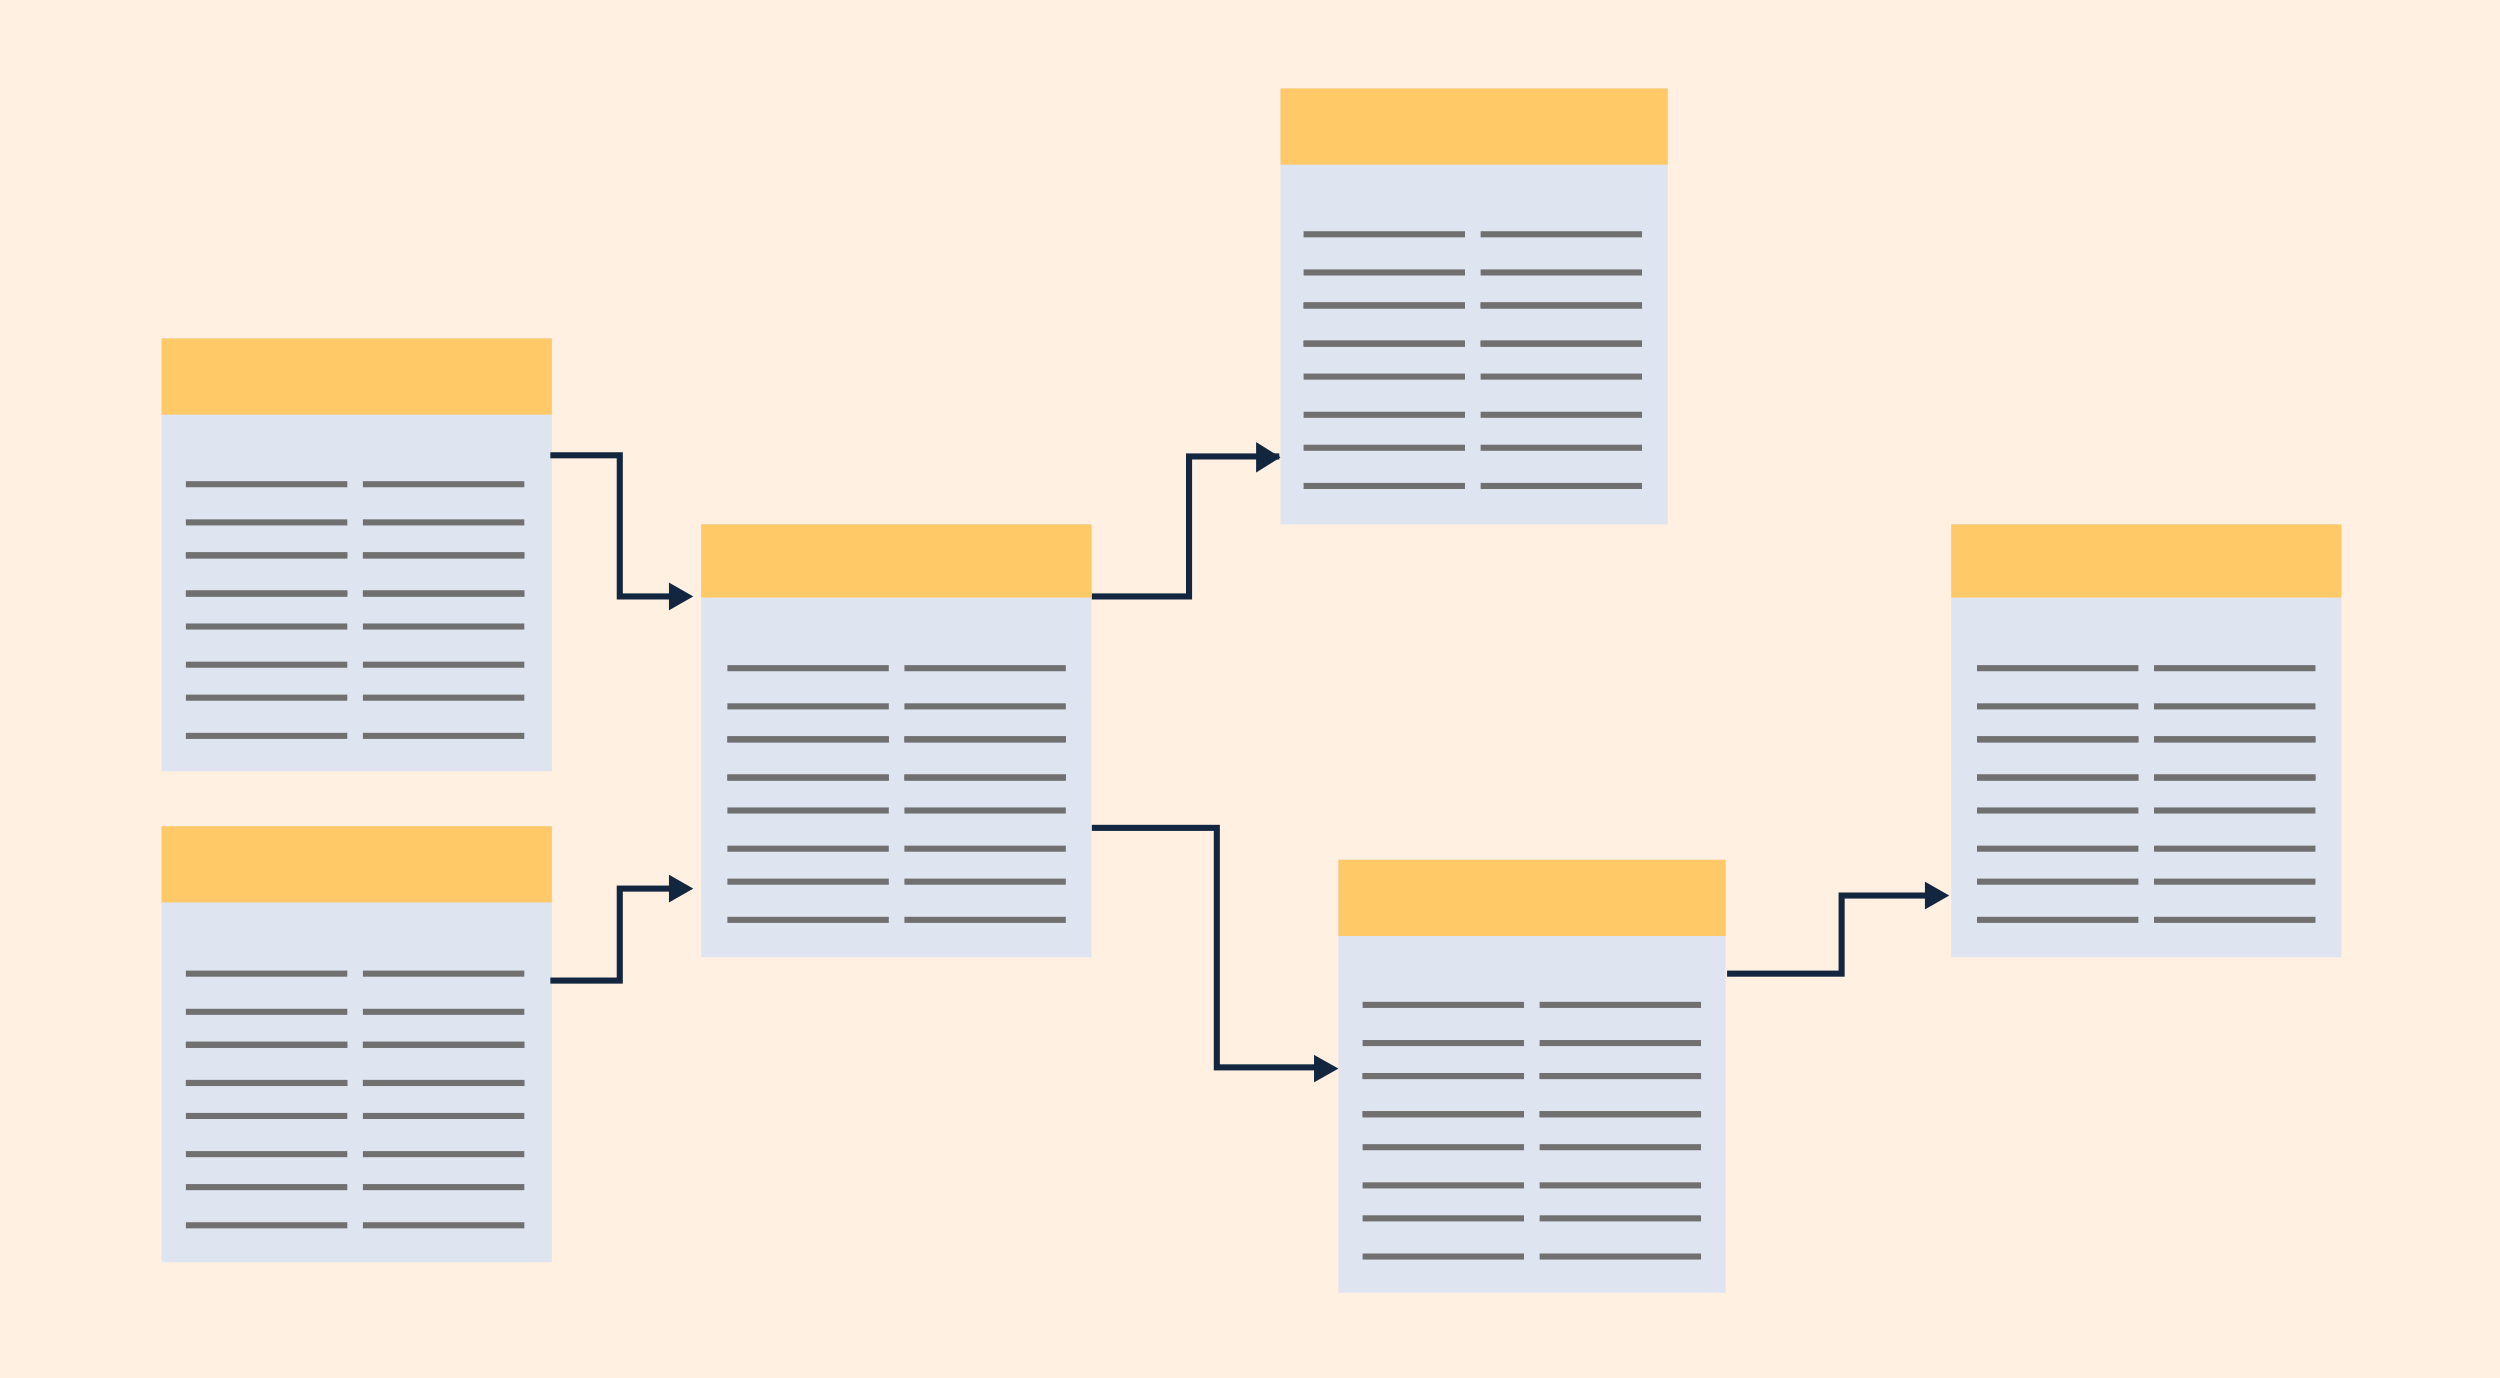 <svg xmlns="http://www.w3.org/2000/svg" width="820" height="452" viewBox="0 0 820 452">
  <g id="Grupo_95355" data-name="Grupo 95355" transform="translate(-390 -869)">
    <g id="Grupo_95354" data-name="Grupo 95354">
      <rect id="Rectángulo_35548" data-name="Rectángulo 35548" width="820" height="452" transform="translate(390 869)" fill="#fff0e1"/>
    </g>
    <g id="Grupo_94863" data-name="Grupo 94863" transform="translate(-25 -16.972)">
      <g id="Grupo_94857" data-name="Grupo 94857" transform="translate(468 997.033)">
        <rect id="Rectángulo_35546" data-name="Rectángulo 35546" width="128" height="142" transform="translate(0 -0.062)" fill="#dee4f0"/>
        <rect id="Rectángulo_35547" data-name="Rectángulo 35547" width="128" height="25" transform="translate(0 -0.062)" fill="#ffc967"/>
        <g id="Grupo_94856" data-name="Grupo 94856" transform="translate(7.97 47.76)">
          <line id="Línea_175" data-name="Línea 175" x2="52.942" fill="none" stroke="#707070" stroke-width="2"/>
          <line id="Línea_182" data-name="Línea 182" x2="52.942" transform="translate(0 23.34)" fill="none" stroke="#707070" stroke-width="2"/>
          <line id="Línea_186" data-name="Línea 186" x2="52.942" transform="translate(0 23.34)" fill="none" stroke="#707070" stroke-width="2"/>
          <line id="Línea_190" data-name="Línea 190" x2="52.942" transform="translate(0 46.68)" fill="none" stroke="#707070" stroke-width="2"/>
          <line id="Línea_194" data-name="Línea 194" x2="52.942" transform="translate(0 70.02)" fill="none" stroke="#707070" stroke-width="2"/>
          <line id="Línea_178" data-name="Línea 178" x2="52.942" transform="translate(58.065)" fill="none" stroke="#707070" stroke-width="2"/>
          <line id="Línea_180" data-name="Línea 180" x2="52.942" transform="translate(58.065 23.34)" fill="none" stroke="#707070" stroke-width="2"/>
          <line id="Línea_184" data-name="Línea 184" x2="52.942" transform="translate(58.065 23.34)" fill="none" stroke="#707070" stroke-width="2"/>
          <line id="Línea_188" data-name="Línea 188" x2="52.942" transform="translate(58.065 46.68)" fill="none" stroke="#707070" stroke-width="2"/>
          <line id="Línea_192" data-name="Línea 192" x2="52.942" transform="translate(58.065 70.02)" fill="none" stroke="#707070" stroke-width="2"/>
          <line id="Línea_176" data-name="Línea 176" x2="52.942" transform="translate(0 12.524)" fill="none" stroke="#707070" stroke-width="2"/>
          <line id="Línea_181" data-name="Línea 181" x2="52.942" transform="translate(0 35.864)" fill="none" stroke="#707070" stroke-width="2"/>
          <line id="Línea_185" data-name="Línea 185" x2="52.942" transform="translate(0 35.864)" fill="none" stroke="#707070" stroke-width="2"/>
          <line id="Línea_189" data-name="Línea 189" x2="52.942" transform="translate(0 59.204)" fill="none" stroke="#707070" stroke-width="2"/>
          <line id="Línea_193" data-name="Línea 193" x2="52.942" transform="translate(0 82.544)" fill="none" stroke="#707070" stroke-width="2"/>
          <line id="Línea_177" data-name="Línea 177" x2="52.942" transform="translate(58.065 12.524)" fill="none" stroke="#707070" stroke-width="2"/>
          <line id="Línea_179" data-name="Línea 179" x2="52.942" transform="translate(58.065 35.864)" fill="none" stroke="#707070" stroke-width="2"/>
          <line id="Línea_183" data-name="Línea 183" x2="52.942" transform="translate(58.065 35.864)" fill="none" stroke="#707070" stroke-width="2"/>
          <line id="Línea_187" data-name="Línea 187" x2="52.942" transform="translate(58.065 59.204)" fill="none" stroke="#707070" stroke-width="2"/>
          <line id="Línea_191" data-name="Línea 191" x2="52.942" transform="translate(58.065 82.544)" fill="none" stroke="#707070" stroke-width="2"/>
        </g>
      </g>
      <g id="Grupo_94858" data-name="Grupo 94858" transform="translate(468 1157.047)">
        <rect id="Rectángulo_35546-2" data-name="Rectángulo 35546" width="128" height="143" transform="translate(0 -0.075)" fill="#dee4f0"/>
        <rect id="Rectángulo_35547-2" data-name="Rectángulo 35547" width="128" height="25" transform="translate(0 -0.075)" fill="#ffc967"/>
        <g id="Grupo_94856-2" data-name="Grupo 94856" transform="translate(7.97 48.279)">
          <line id="Línea_175-2" data-name="Línea 175" x2="52.942" fill="none" stroke="#707070" stroke-width="2"/>
          <line id="Línea_182-2" data-name="Línea 182" x2="52.942" transform="translate(0 23.34)" fill="none" stroke="#707070" stroke-width="2"/>
          <line id="Línea_186-2" data-name="Línea 186" x2="52.942" transform="translate(0 23.34)" fill="none" stroke="#707070" stroke-width="2"/>
          <line id="Línea_190-2" data-name="Línea 190" x2="52.942" transform="translate(0 46.68)" fill="none" stroke="#707070" stroke-width="2"/>
          <line id="Línea_194-2" data-name="Línea 194" x2="52.942" transform="translate(0 70.02)" fill="none" stroke="#707070" stroke-width="2"/>
          <line id="Línea_178-2" data-name="Línea 178" x2="52.942" transform="translate(58.065)" fill="none" stroke="#707070" stroke-width="2"/>
          <line id="Línea_180-2" data-name="Línea 180" x2="52.942" transform="translate(58.065 23.34)" fill="none" stroke="#707070" stroke-width="2"/>
          <line id="Línea_184-2" data-name="Línea 184" x2="52.942" transform="translate(58.065 23.34)" fill="none" stroke="#707070" stroke-width="2"/>
          <line id="Línea_188-2" data-name="Línea 188" x2="52.942" transform="translate(58.065 46.68)" fill="none" stroke="#707070" stroke-width="2"/>
          <line id="Línea_192-2" data-name="Línea 192" x2="52.942" transform="translate(58.065 70.02)" fill="none" stroke="#707070" stroke-width="2"/>
          <line id="Línea_176-2" data-name="Línea 176" x2="52.942" transform="translate(0 12.524)" fill="none" stroke="#707070" stroke-width="2"/>
          <line id="Línea_181-2" data-name="Línea 181" x2="52.942" transform="translate(0 35.864)" fill="none" stroke="#707070" stroke-width="2"/>
          <line id="Línea_185-2" data-name="Línea 185" x2="52.942" transform="translate(0 35.864)" fill="none" stroke="#707070" stroke-width="2"/>
          <line id="Línea_189-2" data-name="Línea 189" x2="52.942" transform="translate(0 59.204)" fill="none" stroke="#707070" stroke-width="2"/>
          <line id="Línea_193-2" data-name="Línea 193" x2="52.942" transform="translate(0 82.544)" fill="none" stroke="#707070" stroke-width="2"/>
          <line id="Línea_177-2" data-name="Línea 177" x2="52.942" transform="translate(58.065 12.524)" fill="none" stroke="#707070" stroke-width="2"/>
          <line id="Línea_179-2" data-name="Línea 179" x2="52.942" transform="translate(58.065 35.864)" fill="none" stroke="#707070" stroke-width="2"/>
          <line id="Línea_183-2" data-name="Línea 183" x2="52.942" transform="translate(58.065 35.864)" fill="none" stroke="#707070" stroke-width="2"/>
          <line id="Línea_187-2" data-name="Línea 187" x2="52.942" transform="translate(58.065 59.204)" fill="none" stroke="#707070" stroke-width="2"/>
          <line id="Línea_191-2" data-name="Línea 191" x2="52.942" transform="translate(58.065 82.544)" fill="none" stroke="#707070" stroke-width="2"/>
        </g>
      </g>
      <g id="Grupo_94859" data-name="Grupo 94859" transform="translate(645.231 1057.798)">
        <rect id="Rectángulo_35546-3" data-name="Rectángulo 35546" width="128" height="142" transform="translate(-0.231 0.174)" fill="#dee4f0"/>
        <rect id="Rectángulo_35547-3" data-name="Rectángulo 35547" width="128" height="24" transform="translate(-0.231 0.174)" fill="#ffc967"/>
        <g id="Grupo_94856-3" data-name="Grupo 94856" transform="translate(8.35 47.338)">
          <line id="Línea_175-3" data-name="Línea 175" x2="52.942" fill="none" stroke="#707070" stroke-width="2"/>
          <line id="Línea_182-3" data-name="Línea 182" x2="52.942" transform="translate(0 23.34)" fill="none" stroke="#707070" stroke-width="2"/>
          <line id="Línea_186-3" data-name="Línea 186" x2="52.942" transform="translate(0 23.34)" fill="none" stroke="#707070" stroke-width="2"/>
          <line id="Línea_190-3" data-name="Línea 190" x2="52.942" transform="translate(0 46.68)" fill="none" stroke="#707070" stroke-width="2"/>
          <line id="Línea_194-3" data-name="Línea 194" x2="52.942" transform="translate(0 70.02)" fill="none" stroke="#707070" stroke-width="2"/>
          <line id="Línea_178-3" data-name="Línea 178" x2="52.942" transform="translate(58.065)" fill="none" stroke="#707070" stroke-width="2"/>
          <line id="Línea_180-3" data-name="Línea 180" x2="52.942" transform="translate(58.065 23.34)" fill="none" stroke="#707070" stroke-width="2"/>
          <line id="Línea_184-3" data-name="Línea 184" x2="52.942" transform="translate(58.065 23.34)" fill="none" stroke="#707070" stroke-width="2"/>
          <line id="Línea_188-3" data-name="Línea 188" x2="52.942" transform="translate(58.065 46.68)" fill="none" stroke="#707070" stroke-width="2"/>
          <line id="Línea_192-3" data-name="Línea 192" x2="52.942" transform="translate(58.065 70.02)" fill="none" stroke="#707070" stroke-width="2"/>
          <line id="Línea_176-3" data-name="Línea 176" x2="52.942" transform="translate(0 12.524)" fill="none" stroke="#707070" stroke-width="2"/>
          <line id="Línea_181-3" data-name="Línea 181" x2="52.942" transform="translate(0 35.864)" fill="none" stroke="#707070" stroke-width="2"/>
          <line id="Línea_185-3" data-name="Línea 185" x2="52.942" transform="translate(0 35.864)" fill="none" stroke="#707070" stroke-width="2"/>
          <line id="Línea_189-3" data-name="Línea 189" x2="52.942" transform="translate(0 59.204)" fill="none" stroke="#707070" stroke-width="2"/>
          <line id="Línea_193-3" data-name="Línea 193" x2="52.942" transform="translate(0 82.544)" fill="none" stroke="#707070" stroke-width="2"/>
          <line id="Línea_177-3" data-name="Línea 177" x2="52.942" transform="translate(58.065 12.524)" fill="none" stroke="#707070" stroke-width="2"/>
          <line id="Línea_179-3" data-name="Línea 179" x2="52.942" transform="translate(58.065 35.864)" fill="none" stroke="#707070" stroke-width="2"/>
          <line id="Línea_183-3" data-name="Línea 183" x2="52.942" transform="translate(58.065 35.864)" fill="none" stroke="#707070" stroke-width="2"/>
          <line id="Línea_187-3" data-name="Línea 187" x2="52.942" transform="translate(58.065 59.204)" fill="none" stroke="#707070" stroke-width="2"/>
          <line id="Línea_191-3" data-name="Línea 191" x2="52.942" transform="translate(58.065 82.544)" fill="none" stroke="#707070" stroke-width="2"/>
        </g>
      </g>
      <g id="Grupo_94860" data-name="Grupo 94860" transform="translate(834.615 915)">
        <rect id="Rectángulo_35546-4" data-name="Rectángulo 35546" width="127" height="143" transform="translate(0.385 -0.028)" fill="#dee4f0"/>
        <rect id="Rectángulo_35547-4" data-name="Rectángulo 35547" width="127" height="25" transform="translate(0.385 -0.028)" fill="#ffc967"/>
        <g id="Grupo_94856-4" data-name="Grupo 94856" transform="translate(7.963 47.818)">
          <line id="Línea_175-4" data-name="Línea 175" x2="52.942" fill="none" stroke="#707070" stroke-width="2"/>
          <line id="Línea_182-4" data-name="Línea 182" x2="52.942" transform="translate(0 23.34)" fill="none" stroke="#707070" stroke-width="2"/>
          <line id="Línea_186-4" data-name="Línea 186" x2="52.942" transform="translate(0 23.34)" fill="none" stroke="#707070" stroke-width="2"/>
          <line id="Línea_190-4" data-name="Línea 190" x2="52.942" transform="translate(0 46.68)" fill="none" stroke="#707070" stroke-width="2"/>
          <line id="Línea_194-4" data-name="Línea 194" x2="52.942" transform="translate(0 70.02)" fill="none" stroke="#707070" stroke-width="2"/>
          <line id="Línea_178-4" data-name="Línea 178" x2="52.942" transform="translate(58.065)" fill="none" stroke="#707070" stroke-width="2"/>
          <line id="Línea_180-4" data-name="Línea 180" x2="52.942" transform="translate(58.065 23.34)" fill="none" stroke="#707070" stroke-width="2"/>
          <line id="Línea_184-4" data-name="Línea 184" x2="52.942" transform="translate(58.065 23.34)" fill="none" stroke="#707070" stroke-width="2"/>
          <line id="Línea_188-4" data-name="Línea 188" x2="52.942" transform="translate(58.065 46.68)" fill="none" stroke="#707070" stroke-width="2"/>
          <line id="Línea_192-4" data-name="Línea 192" x2="52.942" transform="translate(58.065 70.02)" fill="none" stroke="#707070" stroke-width="2"/>
          <line id="Línea_176-4" data-name="Línea 176" x2="52.942" transform="translate(0 12.524)" fill="none" stroke="#707070" stroke-width="2"/>
          <line id="Línea_181-4" data-name="Línea 181" x2="52.942" transform="translate(0 35.864)" fill="none" stroke="#707070" stroke-width="2"/>
          <line id="Línea_185-4" data-name="Línea 185" x2="52.942" transform="translate(0 35.864)" fill="none" stroke="#707070" stroke-width="2"/>
          <line id="Línea_189-4" data-name="Línea 189" x2="52.942" transform="translate(0 59.204)" fill="none" stroke="#707070" stroke-width="2"/>
          <line id="Línea_193-4" data-name="Línea 193" x2="52.942" transform="translate(0 82.544)" fill="none" stroke="#707070" stroke-width="2"/>
          <line id="Línea_177-4" data-name="Línea 177" x2="52.942" transform="translate(58.065 12.524)" fill="none" stroke="#707070" stroke-width="2"/>
          <line id="Línea_179-4" data-name="Línea 179" x2="52.942" transform="translate(58.065 35.864)" fill="none" stroke="#707070" stroke-width="2"/>
          <line id="Línea_183-4" data-name="Línea 183" x2="52.942" transform="translate(58.065 35.864)" fill="none" stroke="#707070" stroke-width="2"/>
          <line id="Línea_187-4" data-name="Línea 187" x2="52.942" transform="translate(58.065 59.204)" fill="none" stroke="#707070" stroke-width="2"/>
          <line id="Línea_191-4" data-name="Línea 191" x2="52.942" transform="translate(58.065 82.544)" fill="none" stroke="#707070" stroke-width="2"/>
        </g>
      </g>
      <g id="Grupo_94861" data-name="Grupo 94861" transform="translate(853.857 1168.187)">
        <rect id="Rectángulo_35546-5" data-name="Rectángulo 35546" width="127" height="142" transform="translate(0.143 -0.215)" fill="#dee4f0"/>
        <rect id="Rectángulo_35547-5" data-name="Rectángulo 35547" width="127" height="25" transform="translate(0.143 -0.215)" fill="#ffc967"/>
        <g id="Grupo_94856-5" data-name="Grupo 94856" transform="translate(8.076 47.386)">
          <line id="Línea_175-5" data-name="Línea 175" x2="52.942" fill="none" stroke="#707070" stroke-width="2"/>
          <line id="Línea_182-5" data-name="Línea 182" x2="52.942" transform="translate(0 23.34)" fill="none" stroke="#707070" stroke-width="2"/>
          <line id="Línea_186-5" data-name="Línea 186" x2="52.942" transform="translate(0 23.34)" fill="none" stroke="#707070" stroke-width="2"/>
          <line id="Línea_190-5" data-name="Línea 190" x2="52.942" transform="translate(0 46.68)" fill="none" stroke="#707070" stroke-width="2"/>
          <line id="Línea_194-5" data-name="Línea 194" x2="52.942" transform="translate(0 70.02)" fill="none" stroke="#707070" stroke-width="2"/>
          <line id="Línea_178-5" data-name="Línea 178" x2="52.942" transform="translate(58.065)" fill="none" stroke="#707070" stroke-width="2"/>
          <line id="Línea_180-5" data-name="Línea 180" x2="52.942" transform="translate(58.065 23.34)" fill="none" stroke="#707070" stroke-width="2"/>
          <line id="Línea_184-5" data-name="Línea 184" x2="52.942" transform="translate(58.065 23.34)" fill="none" stroke="#707070" stroke-width="2"/>
          <line id="Línea_188-5" data-name="Línea 188" x2="52.942" transform="translate(58.065 46.68)" fill="none" stroke="#707070" stroke-width="2"/>
          <line id="Línea_192-5" data-name="Línea 192" x2="52.942" transform="translate(58.065 70.02)" fill="none" stroke="#707070" stroke-width="2"/>
          <line id="Línea_176-5" data-name="Línea 176" x2="52.942" transform="translate(0 12.524)" fill="none" stroke="#707070" stroke-width="2"/>
          <line id="Línea_181-5" data-name="Línea 181" x2="52.942" transform="translate(0 35.864)" fill="none" stroke="#707070" stroke-width="2"/>
          <line id="Línea_185-5" data-name="Línea 185" x2="52.942" transform="translate(0 35.864)" fill="none" stroke="#707070" stroke-width="2"/>
          <line id="Línea_189-5" data-name="Línea 189" x2="52.942" transform="translate(0 59.204)" fill="none" stroke="#707070" stroke-width="2"/>
          <line id="Línea_193-5" data-name="Línea 193" x2="52.942" transform="translate(0 82.544)" fill="none" stroke="#707070" stroke-width="2"/>
          <line id="Línea_177-5" data-name="Línea 177" x2="52.942" transform="translate(58.065 12.524)" fill="none" stroke="#707070" stroke-width="2"/>
          <line id="Línea_179-5" data-name="Línea 179" x2="52.942" transform="translate(58.065 35.864)" fill="none" stroke="#707070" stroke-width="2"/>
          <line id="Línea_183-5" data-name="Línea 183" x2="52.942" transform="translate(58.065 35.864)" fill="none" stroke="#707070" stroke-width="2"/>
          <line id="Línea_187-5" data-name="Línea 187" x2="52.942" transform="translate(58.065 59.204)" fill="none" stroke="#707070" stroke-width="2"/>
          <line id="Línea_191-5" data-name="Línea 191" x2="52.942" transform="translate(58.065 82.544)" fill="none" stroke="#707070" stroke-width="2"/>
        </g>
      </g>
      <g id="Grupo_94862" data-name="Grupo 94862" transform="translate(1055.394 1057.798)">
        <rect id="Rectángulo_35546-6" data-name="Rectángulo 35546" width="128" height="142" transform="translate(-0.394 0.174)" fill="#dee4f0"/>
        <rect id="Rectángulo_35547-6" data-name="Rectángulo 35547" width="128" height="24" transform="translate(-0.394 0.174)" fill="#ffc967"/>
        <g id="Grupo_94856-6" data-name="Grupo 94856" transform="translate(8.06 47.338)">
          <line id="Línea_175-6" data-name="Línea 175" x2="52.942" fill="none" stroke="#707070" stroke-width="2"/>
          <line id="Línea_182-6" data-name="Línea 182" x2="52.942" transform="translate(0 23.34)" fill="none" stroke="#707070" stroke-width="2"/>
          <line id="Línea_186-6" data-name="Línea 186" x2="52.942" transform="translate(0 23.34)" fill="none" stroke="#707070" stroke-width="2"/>
          <line id="Línea_190-6" data-name="Línea 190" x2="52.942" transform="translate(0 46.68)" fill="none" stroke="#707070" stroke-width="2"/>
          <line id="Línea_194-6" data-name="Línea 194" x2="52.942" transform="translate(0 70.02)" fill="none" stroke="#707070" stroke-width="2"/>
          <line id="Línea_178-6" data-name="Línea 178" x2="52.942" transform="translate(58.065)" fill="none" stroke="#707070" stroke-width="2"/>
          <line id="Línea_180-6" data-name="Línea 180" x2="52.942" transform="translate(58.065 23.34)" fill="none" stroke="#707070" stroke-width="2"/>
          <line id="Línea_184-6" data-name="Línea 184" x2="52.942" transform="translate(58.065 23.34)" fill="none" stroke="#707070" stroke-width="2"/>
          <line id="Línea_188-6" data-name="Línea 188" x2="52.942" transform="translate(58.065 46.68)" fill="none" stroke="#707070" stroke-width="2"/>
          <line id="Línea_192-6" data-name="Línea 192" x2="52.942" transform="translate(58.065 70.02)" fill="none" stroke="#707070" stroke-width="2"/>
          <line id="Línea_176-6" data-name="Línea 176" x2="52.942" transform="translate(0 12.524)" fill="none" stroke="#707070" stroke-width="2"/>
          <line id="Línea_181-6" data-name="Línea 181" x2="52.942" transform="translate(0 35.864)" fill="none" stroke="#707070" stroke-width="2"/>
          <line id="Línea_185-6" data-name="Línea 185" x2="52.942" transform="translate(0 35.864)" fill="none" stroke="#707070" stroke-width="2"/>
          <line id="Línea_189-6" data-name="Línea 189" x2="52.942" transform="translate(0 59.204)" fill="none" stroke="#707070" stroke-width="2"/>
          <line id="Línea_193-6" data-name="Línea 193" x2="52.942" transform="translate(0 82.544)" fill="none" stroke="#707070" stroke-width="2"/>
          <line id="Línea_177-6" data-name="Línea 177" x2="52.942" transform="translate(58.065 12.524)" fill="none" stroke="#707070" stroke-width="2"/>
          <line id="Línea_179-6" data-name="Línea 179" x2="52.942" transform="translate(58.065 35.864)" fill="none" stroke="#707070" stroke-width="2"/>
          <line id="Línea_183-6" data-name="Línea 183" x2="52.942" transform="translate(58.065 35.864)" fill="none" stroke="#707070" stroke-width="2"/>
          <line id="Línea_187-6" data-name="Línea 187" x2="52.942" transform="translate(58.065 59.204)" fill="none" stroke="#707070" stroke-width="2"/>
          <line id="Línea_191-6" data-name="Línea 191" x2="52.942" transform="translate(58.065 82.544)" fill="none" stroke="#707070" stroke-width="2"/>
        </g>
      </g>
      <path id="Trazado_146104" data-name="Trazado 146104" d="M-575-10679.333h22.771v46.3h20.114" transform="translate(1170.516 11714.639)" fill="none" stroke="#12263f" stroke-width="2"/>
      <path id="Polígono_2" data-name="Polígono 2" d="M4.554,0,9.108,7.97H0Z" transform="translate(642.386 1077.051) rotate(90)" fill="#12263f"/>
      <path id="Polígono_5" data-name="Polígono 5" d="M4.5,0,9,8H0Z" transform="translate(854 1231.972) rotate(90)" fill="#12263f"/>
      <path id="Polígono_4" data-name="Polígono 4" d="M4.554,0,9.108,7.97H0Z" transform="translate(642.386 1172.878) rotate(90)" fill="#12263f"/>
      <path id="Polígono_6" data-name="Polígono 6" d="M4.554,0,9.108,7.97H0Z" transform="translate(1054.346 1175.155) rotate(90)" fill="#12263f"/>
      <path id="Polígono_3" data-name="Polígono 3" d="M5,0l5,8H0Z" transform="translate(835 1030.972) rotate(90)" fill="#12263f"/>
      <path id="Trazado_146105" data-name="Trazado 146105" d="M-419-10633.08h31.879V-10679h29.6" transform="translate(1192.127 11714.686)" fill="none" stroke="#12263f" stroke-width="2"/>
      <path id="Trazado_146106" data-name="Trazado 146106" d="M-575-10524.328h22.771v-30.172h19.355" transform="translate(1170.516 11731.933)" fill="none" stroke="#12263f" stroke-width="2"/>
      <path id="Trazado_146107" data-name="Trazado 146107" d="M-419-10572h40.987v78.559h34.725" transform="translate(1192.127 11729.508)" fill="none" stroke="#12263f" stroke-width="2"/>
      <path id="Trazado_146108" data-name="Trazado 146108" d="M-236-10526.883h37.572v-25.617h31.31" transform="translate(1217.479 11732.209)" fill="none" stroke="#12263f" stroke-width="2"/>
    </g>
  </g>
</svg>
